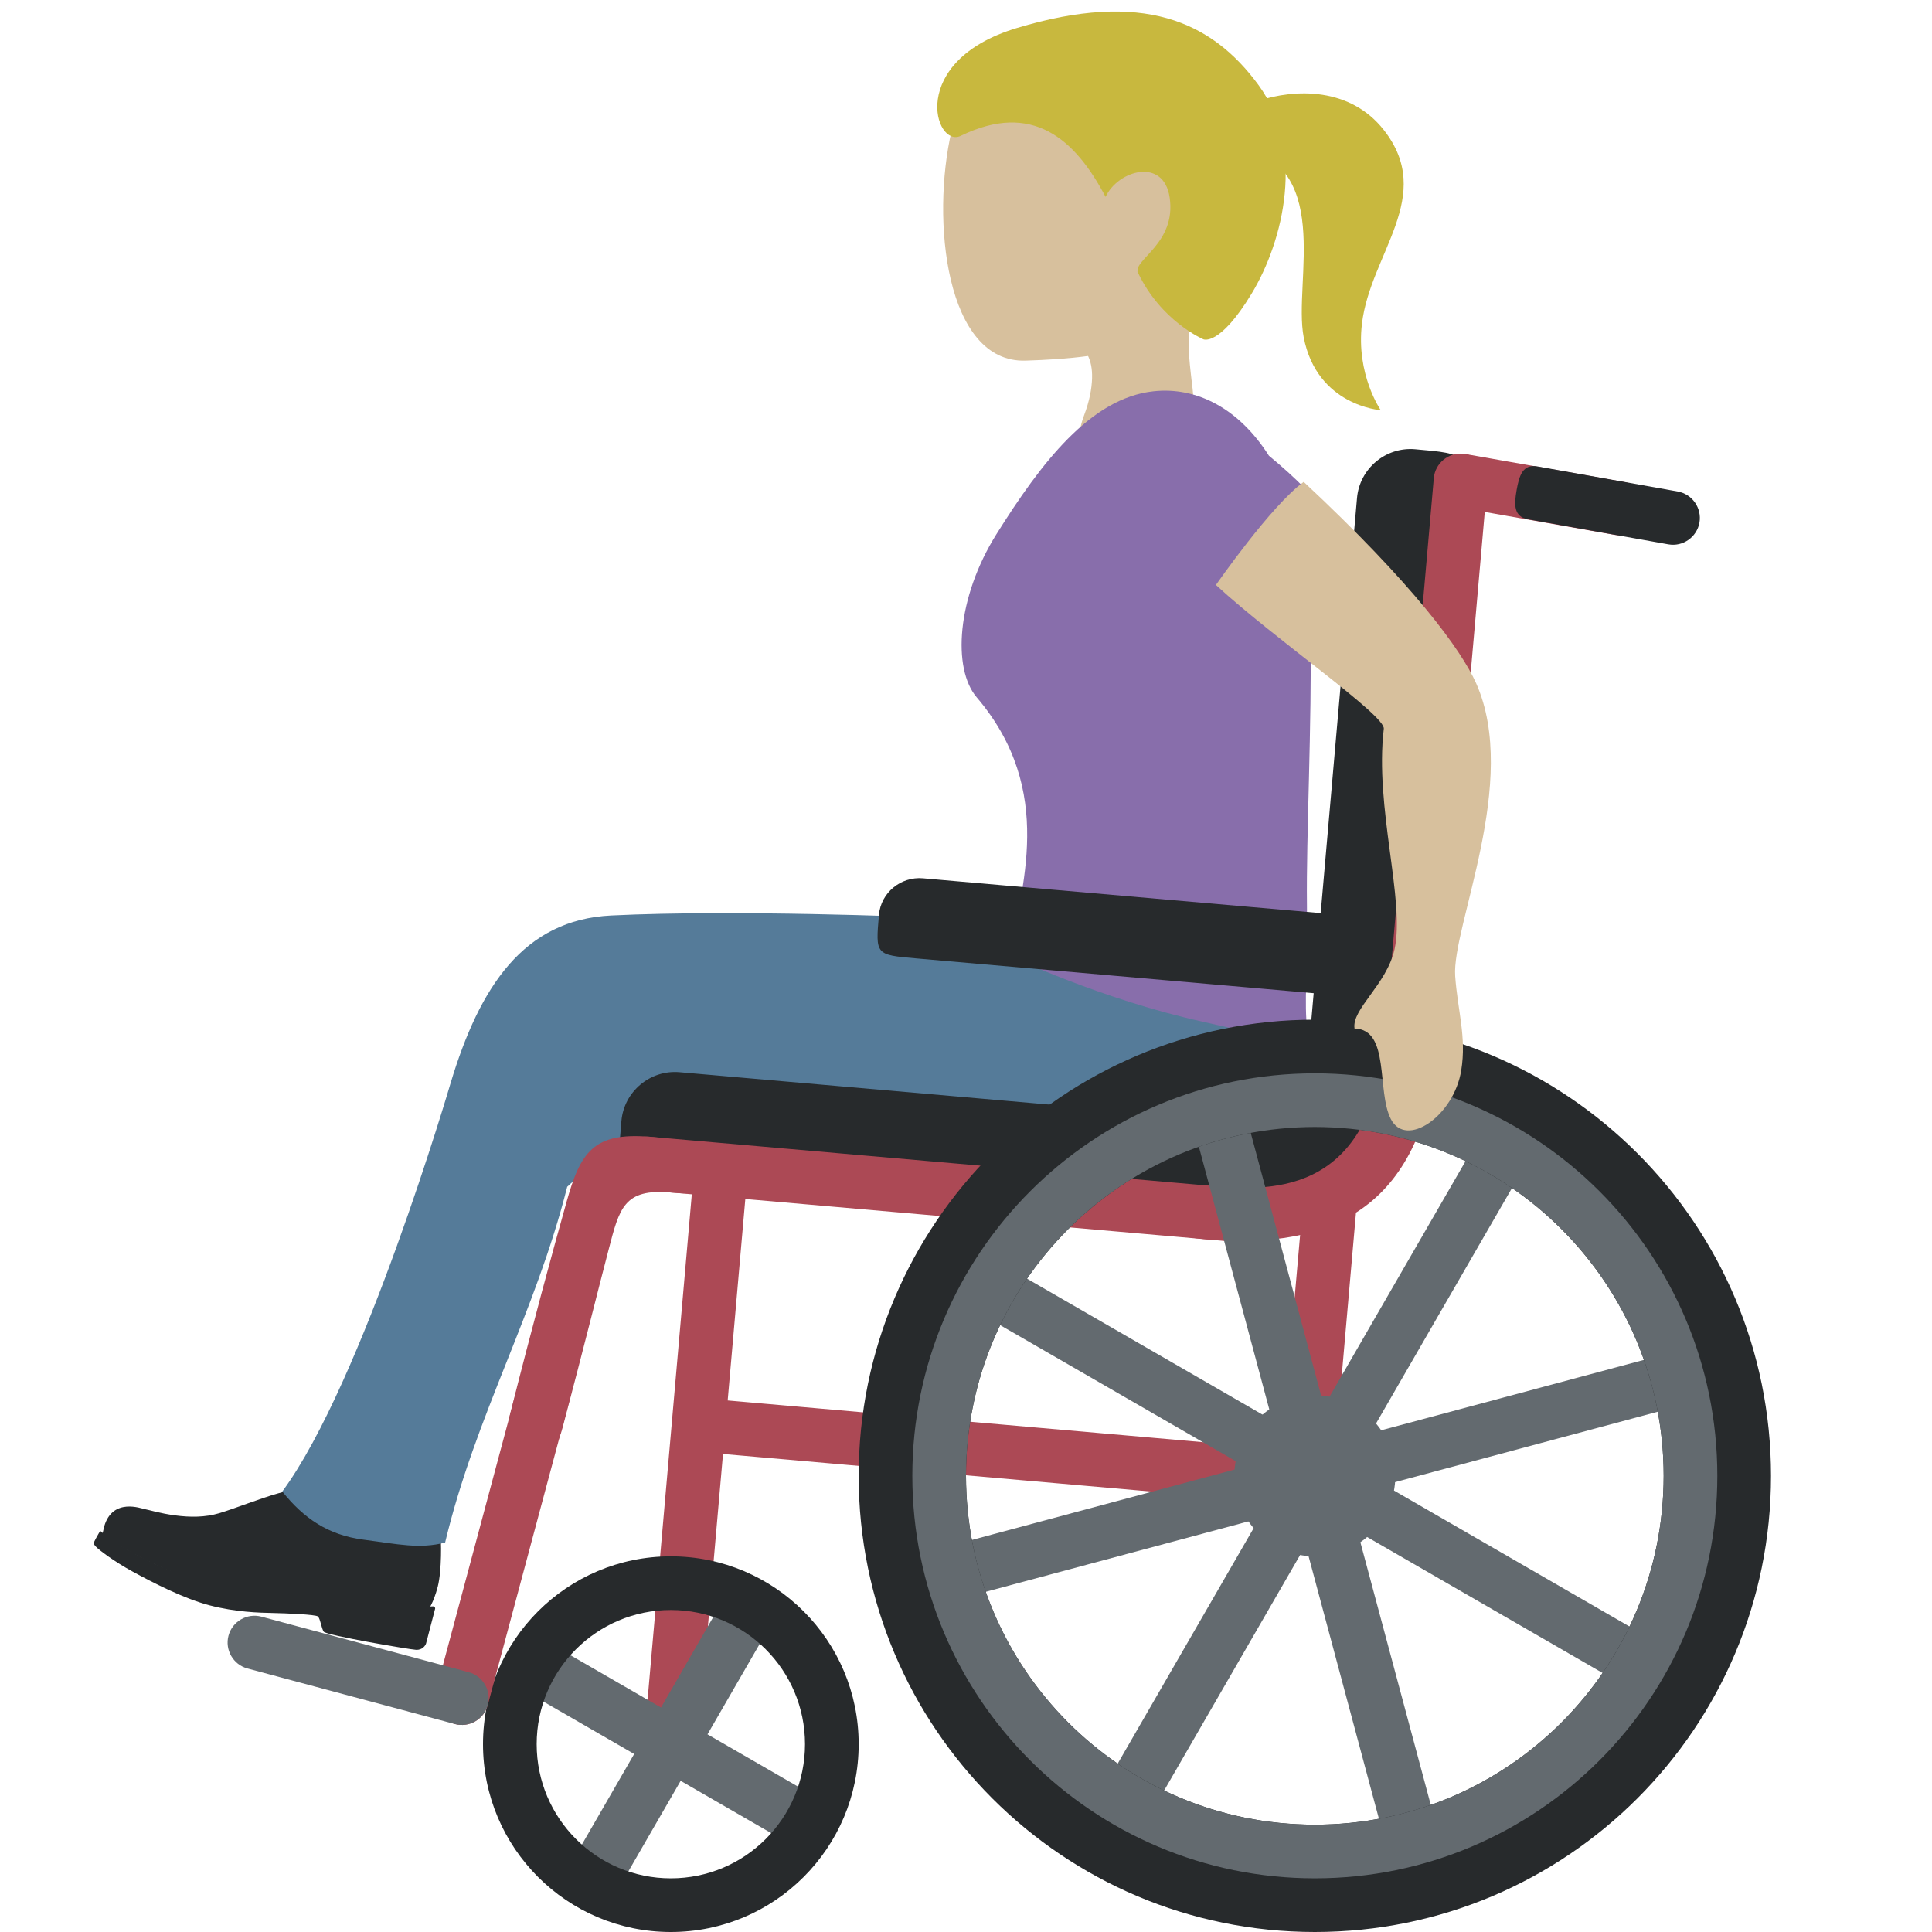 <svg viewBox="0 0 36 36" xmlns="http://www.w3.org/2000/svg"><path d="m7.981 29.995s.097-.127.175-.426.069-.897.047-.988-.053-.16-.163-.158c-.083.001-.759.146-1.144.061-.716-.158-.892-.883-.892-.883s-.452.123-.812.223c-.361.101-.796.279-1.106.372-.265.079-.543.078-.823.041s-.496-.105-.563-.116-.597-.219-.757.317l-.037.159s.871.645 2.209.993 1.646.009 2.511.234c.866.226 1.355.171 1.355.171z" fill="#272a2c"/><path d="m6.032 30.404c-.044-.066-.065-.248-.109-.284-.043-.036-.585-.059-.839-.064s-.691-.016-1.175-.142-1.074-.431-1.436-.629-.632-.407-.689-.468-.033-.075-.02-.106.103-.186.103-.186.214.195.607.407.792.399 1.514.587 1.204.199 1.606.195c.501-.004 1.215.035 1.701.162.375.098.668.056.776.056.025 0 .043.023.036.048l-.167.64c-.011.042-.07.128-.186.122-.114-.005-1.678-.272-1.722-.338z" fill="#272a2c"/><path d="m23.802 17.195c.193 1.421-.135 2.945-1.22 3.321-1.039.36-3.058.116-3.058.116s-.66.468-.426 1.231c.133.434.314.645.262.692-.046.042-.486.02-.684.027-.528.02-1.114-.114-2.108-.301s-1.44-.16-2.522-.359c-1.198-.22-2.051-.659-2.491-1.745-.375-.927.091-2.139 1.419-2.764 1.08-.508 4.289-.179 5.495-.168s5.166-1.285 5.333-.05z" fill="#557b99"/><path d="m6.77 28.689c-.656-.086-1.108-.395-1.51-.897 1.506-2.038 3.136-7.609 3.136-7.609.541-1.798 1.36-3.044 2.992-3.124 2.316-.113 5.772.032 5.772.032 2.296.13.738.727 1.448 1.573.712.845-1.115 2.095-2.611 2.126-2.607.054-3.902-.113-5.428 1.324-.596 2.367-1.706 4.252-2.275 6.63-.48.122-.868.031-1.524-.055z" fill="#557b99"/><path d="m21.842.878c-1.405-.68-3.719-.115-4.11 1.557-.388 1.661-.109 4.333 1.379 4.285 1.56-.05 3.174-.266 3.921-1.812.748-1.545.215-3.35-1.19-4.03z" fill="#d7c09d"/><path d="m22.59 5.288c2.295-2.316-2.801-2.46-2.801-2.46-.964-.038-.424 1.613-.942 2.453-.356.582.925 1.001.925 1.001s.6.036.577.766v.007c-.007.186-.043.404-.151.691-.54 1.423 1.347 2.463 1.887 1.037.213-.564.186-1.077.136-1.552l-.006-.041c-.077-.707-.193-1.329.375-1.902z" fill="#d7c09d"/><path d="m23.453 1.588c-.879-1.202-2.17-1.771-4.509-1.065-2.044.617-1.525 2.243-1.042 2.008 1.331-.647 2.128.052 2.699 1.138.228-.495 1.083-.745 1.194.013.126.852-.68 1.158-.593 1.394.029.079-.034-.072 0 0 .431.911 1.22 1.246 1.22 1.246s.297.144.898-.847 1.005-2.693.133-3.887z" fill="#c8b83e"/><path d="m22.934 2.681c1.968.317 1.157 2.559 1.358 3.601.247 1.283 1.436 1.361 1.436 1.361s-.463-.666-.35-1.611c.156-1.312 1.379-2.377.405-3.613-1.244-1.58-4.072.065-2.849.262z" fill="#c8b83e"/><path d="m24.353 16.862c.015 1.321-.057 1.777.007 2.351.036.319-1.252-.021-1.954-.176-1.883-.415-3.583-1.221-3.583-1.221.184-1.244.869-3.07-.624-4.823-.455-.535-.375-1.854.369-3.041.828-1.321 1.751-2.535 2.926-2.661.812-.088 1.597.328 2.15 1.2 2.206 1.83.762 1.78.777 3.121.024 2.035-.083 3.929-.068 5.25z" fill="#886eab"/><g fill="#ac4955"><path d="m13.465 27.092 10.824.95c.274.024.518-.181.542-.455s-.181-.518-.455-.542l-10.824-.95c-.274-.024-.518.181-.542.455s.181.518.455.542z"/><path d="m24.288 28.041c-.274-.024-.478-.268-.455-.542l.436-4.981c.024-.274.268-.478.542-.455.274.024.478.268.455.542l-.436 4.981c-.024.275-.268.479-.542.455zm-10.738-7.58c-.274-.024-.518.181-.542.455l-1.015 11.597c-.024.274.181.518.455.542s.518-.181.542-.455l1.015-11.597c.023-.274-.181-.518-.455-.542z"/></g><path d="m23.524 20.592c1.431-.206 2.834-.148 2.345.544s-1.575 1.905-3.418 1.707c-1.844-.198.185-2.123 1.073-2.251z" fill="#272a2c"/><path d="m22.45 22.843-9.962-.872c-.996-.087-.996-.087-.909-1.083.048-.548.535-.957 1.083-.909l9.962.872c.548.048.957.535.909 1.083-.087.996-.087.996-1.083.909z" fill="#272a2c"/><path d="m22.964 23.136-10.958-.959c-.274-.024-.478-.268-.455-.542.024-.274.268-.478.542-.455l10.958.959c.274.024.478.268.455.542-.025.275-.268.479-.542.455z" fill="#ac4955"/><path d="m27.278 9.454-.872 9.962c-.087.996-.087.996-1.083.909-.548-.048-.957-.535-.909-1.083l.872-9.962c.048-.548.535-.957 1.083-.909.996.087.996.087.909 1.083z" fill="#272a2c"/><path d="m27.714 8.996-.959 10.958c-.024.274-.268.478-.542.455-.274-.024-.478-.268-.455-.542l.959-10.958c.024-.274.268-.478.542-.455.274.025.479.268.455.542z" fill="#ac4955"/><path d="m24.62 18.519-7.552-.661c-.755-.066-.755-.066-.69-.812.036-.41.405-.716.82-.68l7.552.661c.415.036.726.402.69.812-.064.746-.064.746-.82.68z" fill="#272a2c"/><path d="m22.553 22.096c1.004.088 2.989.261 3.25-2.727s1.258-2.901.996.087-1.909 3.848-4.333 3.636c-1.993-.174-1.906-1.17.087-.996zm-10.449-.914c1.993.166 2.392 1.218.4 1.039-.883-.079-.962.297-1.163 1.063-.189.721-.456 1.803-.858 3.318-.295 1.112-1.221.712-.977-.257.411-1.63.798-3.05 1.052-3.953.258-.922.502-1.297 1.546-1.21z" fill="#ac4955"/><g fill="#636a6f"><circle cx="24.5" cy="27.5" r="1.5"/><path d="m31.245 30.817-6.062-3.5 3.5-6.062-.866-.5-3.5 6.062-6.062-3.5-.5.866 6.062 3.5-3.5 6.062.866.5 3.5-6.062 6.062 3.5z"/><path d="m26.924 34.615-1.812-6.761 6.762-1.812-.259-.966-6.761 1.812-1.812-6.762-.966.259 1.812 6.761-6.762 1.812.259.966 6.761-1.812 1.812 6.762z"/></g><path d="m24.5 19c-4.694 0-8.5 3.806-8.5 8.5s3.806 8.5 8.5 8.5 8.5-3.806 8.5-8.5-3.806-8.5-8.5-8.5zm0 15c-3.59 0-6.5-2.91-6.5-6.5s2.91-6.5 6.5-6.5 6.5 2.91 6.5 6.5-2.91 6.5-6.5 6.5z" fill="#272a2c"/><path d="m24.5 20c-4.142 0-7.5 3.358-7.5 7.5s3.358 7.5 7.5 7.5 7.5-3.358 7.5-7.5-3.358-7.5-7.5-7.5zm0 14c-3.59 0-6.5-2.91-6.5-6.5s2.91-6.5 6.5-6.5 6.5 2.91 6.5 6.5-2.91 6.5-6.5 6.5zm-9.152-.433-2.165-1.25 1.25-2.165-.866-.5-1.25 2.165-2.165-1.25-.5.866 2.165 1.25-1.25 2.165.866.5 1.25-2.165 2.165 1.25z" fill="#636a6f"/><path d="m12.5 29c-1.933 0-3.5 1.567-3.5 3.5s1.567 3.5 3.5 3.5 3.5-1.567 3.5-3.5-1.567-3.5-3.5-3.5zm0 6c-1.381 0-2.5-1.119-2.5-2.5s1.119-2.5 2.5-2.5 2.5 1.119 2.5 2.5-1.119 2.5-2.5 2.5z" fill="#272a2c"/><path d="m10.288 25.363c-.266-.071-.541.088-.612.354l-1.553 5.796c-.071.266.088.541.354.612s.541-.088.612-.354l1.553-5.796c.07-.265-.089-.541-.354-.612z" fill="#ac4955"/><path d="m8.476 32.125-3.864-1.035c-.266-.071-.425-.347-.354-.612.071-.266.347-.425.612-.354l3.864 1.035c.266.071.426.346.354.612-.071.266-.346.425-.612.354z" fill="#636a6f"/><path d="m30.103 9.969-2.954-.521c-.271-.048-.453-.308-.406-.579.048-.271.308-.453.579-.406l2.954.521c.271.048.453.308.406.579-.048.272-.308.454-.579.406z" fill="#ac4955"/><path d="m31.088 10.143-2.615-.467c-.271-.048-.26-.274-.213-.545.048-.271.116-.487.386-.44l2.615.467c.271.048.453.308.406.579-.048.271-.308.454-.579.406z" fill="#272a2c"/><path d="m22.657 10.9c1.111 1.023 3.158 2.426 3.128 2.68-.174 1.464.402 3.203.2 4.11-.147.657-.805 1.117-.745 1.476.667.012.407 1.163.677 1.687.284.551 1.174-.056 1.311-.909.101-.627-.068-1.112-.113-1.757-.064-.918 1.207-3.625.39-5.457-.276-.618-1.167-1.842-3.212-3.751-.608.439-1.636 1.921-1.636 1.921z" fill="#d7c09d"/></svg>